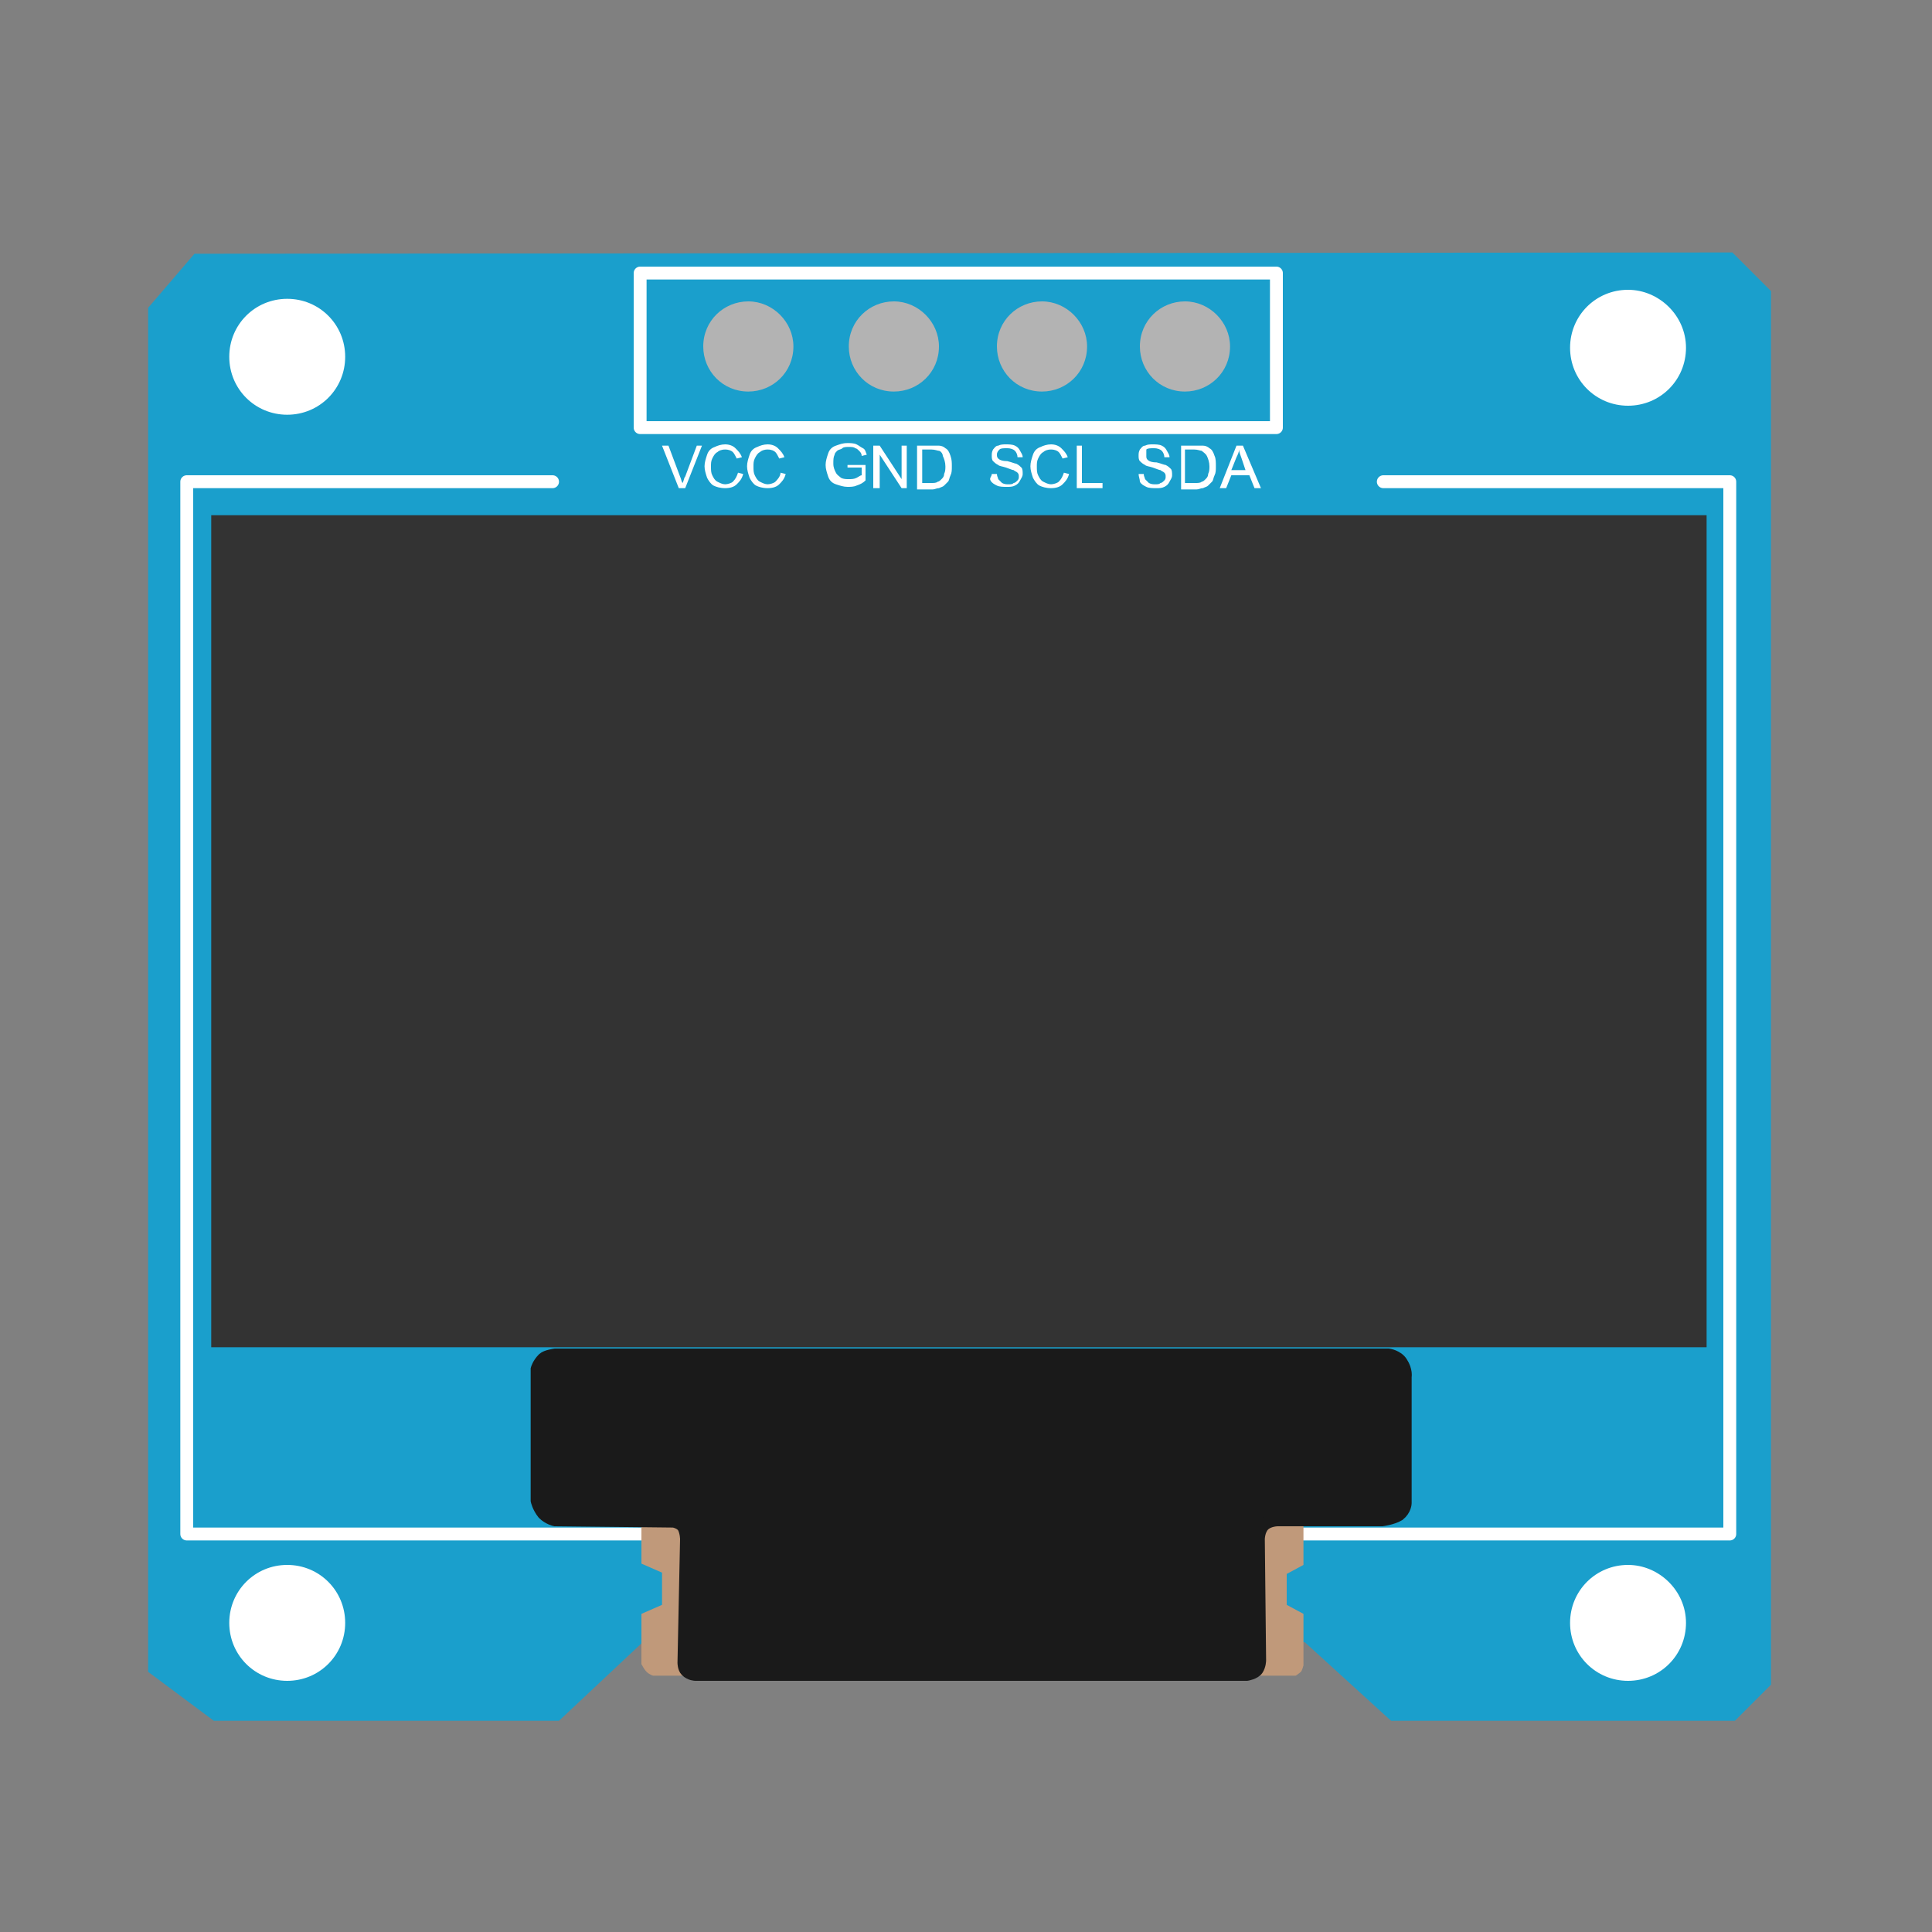 <svg xmlns="http://www.w3.org/2000/svg" viewBox="0 0 150 150">
  <rect x="0" y="0" width="150" height="150" fill="#808080" stroke="none"/>
  <style>
    .st4{fill:#fff}
  </style>
  <path id="图层_1" fill="#1a9fcc" d="M137.5 130.8l-2.8 2.8H108l-6.7-6.1H49.9l-6.5 6.1H16.6l-5.1-3.8V23.9l3.6-4.2 119.4-.1 3 3z"/>
  <g id="图层_5" fill="none" stroke="#fff" stroke-linejoin="round" stroke-miterlimit="10">
    <path d="M49.7 21.2h49.4v12H49.7z"/>
    <path stroke-linecap="round" d="M42.9 37.4H14.5v81.7h119.8V37.4h-26.9"/>
  </g>
  <path id="图层_4" fill="#c0997a" d="M101 129.8c-.1.1-.4.3-.4.3H50.7s-.3-.1-.5-.3c-.2-.2-.4-.6-.4-.6v-3.9l1.6-.7v-2.5l-1.6-.7V117h51.4v4.5l-1.3.7v2.4l1.3.7v4s-.1.4-.2.5z"/>
  <g id="图层_3">
    <path d="M26.8 27.7c0 2.5-2 4.5-4.5 4.5s-4.5-2-4.5-4.5 2-4.5 4.5-4.5 4.5 2 4.5 4.5zm104.1-.7c0 2.5-2 4.5-4.5 4.5s-4.5-2-4.5-4.5 2-4.5 4.5-4.5c2.4 0 4.5 2 4.5 4.5zm0 99c0 2.5-2 4.5-4.5 4.5s-4.5-2-4.5-4.5 2-4.5 4.5-4.5c2.4 0 4.5 2 4.5 4.5zm-104.1 0c0 2.5-2 4.5-4.5 4.5s-4.5-2-4.5-4.5 2-4.5 4.5-4.5 4.5 2 4.5 4.5z" class="st4"/>
    <path fill="#333" stroke="#333" stroke-miterlimit="10" d="M16.9 40.5H132v63.6H16.9z"/>
    <path fill="#1a1a1a" stroke="#1a1a1a" stroke-miterlimit="10" d="M107.3 118h-8.1s-.7 0-1.1.4c-.4.4-.4 1.1-.4 1.1l.1 9.4s0 .4-.2.7c-.2.3-.8.4-.8.4H54s-.4 0-.7-.3c-.2-.2-.2-.6-.2-.6l.2-9.6s0-.5-.2-.9-.8-.5-.8-.5l-9.2-.1s-.5-.1-.9-.5c-.4-.5-.5-1-.5-1v-10.2s.1-.4.5-.8c.2-.2.9-.3.9-.3h64.7s.7.1 1 .6c.4.6.3 1.1.3 1.1v9.8s0 .5-.5.9c-.5.3-1.3.4-1.3.4z"/>
    <path fill="#b3b3b3" d="M61.6 26.9c0 2-1.6 3.5-3.5 3.5-2 0-3.5-1.6-3.5-3.5 0-2 1.6-3.5 3.5-3.5s3.5 1.6 3.5 3.5zm11.3 0c0 2-1.6 3.5-3.5 3.5-2 0-3.5-1.6-3.5-3.5 0-2 1.6-3.5 3.5-3.5s3.5 1.6 3.5 3.5zm11.5 0c0 2-1.6 3.5-3.5 3.5-2 0-3.5-1.6-3.5-3.5 0-2 1.6-3.5 3.5-3.5s3.5 1.6 3.5 3.5zm11.1 0c0 2-1.6 3.5-3.5 3.5-2 0-3.5-1.6-3.5-3.5 0-2 1.6-3.5 3.5-3.5s3.5 1.6 3.5 3.5z"/>
    <path d="M52.7 37.9l-1.3-3.3h.5l.9 2.4c.1.2.1.4.2.5.1-.2.1-.4.2-.5l.9-2.4h.4l-1.3 3.3h-.5zm4.6-1.2l.4.1c-.1.4-.3.6-.5.8-.2.2-.5.3-.9.3s-.7-.1-.9-.2c-.2-.1-.4-.4-.5-.6-.1-.3-.2-.6-.2-.9 0-.3.1-.6.2-.9.1-.3.3-.5.6-.6.2-.1.5-.2.8-.2.3 0 .6.1.8.3.2.2.4.4.5.7l-.4.1c-.1-.2-.2-.4-.3-.5-.1-.1-.3-.2-.6-.2s-.5.1-.6.2c-.2.1-.3.3-.4.5-.1.2-.1.4-.1.6 0 .3 0 .5.1.7.1.2.2.4.4.5.2.1.4.2.6.2.2 0 .5-.1.6-.2.2-.2.3-.4.4-.7zm3.3 0l.4.1c-.1.4-.3.6-.5.8-.2.2-.5.3-.9.3s-.7-.1-.9-.2c-.2-.1-.4-.4-.5-.6-.1-.3-.2-.6-.2-.9 0-.3.1-.6.2-.9.1-.3.3-.5.6-.6.2-.1.5-.2.8-.2.3 0 .6.1.8.3.2.2.4.4.5.7l-.4.1c-.1-.2-.2-.4-.3-.5-.1-.1-.3-.2-.6-.2s-.5.1-.6.2c-.2.1-.3.3-.4.5-.1.2-.1.4-.1.6 0 .3 0 .5.1.7.1.2.2.4.4.5.2.1.4.2.6.2.2 0 .5-.1.6-.2s.4-.4.4-.7zm5.2-.2v-.4h1.4v1.2c-.2.2-.4.3-.7.4-.2.1-.5.1-.7.1-.3 0-.6-.1-.9-.2-.3-.1-.5-.3-.6-.6-.1-.3-.2-.6-.2-.9 0-.3.1-.6.2-.9.1-.3.3-.5.6-.6.3-.1.5-.2.9-.2.2 0 .5 0 .7.1.2.1.3.2.5.3s.2.3.3.5l-.4.1c0-.2-.1-.3-.2-.4-.1-.1-.2-.2-.3-.2-.1-.1-.3-.1-.5-.1s-.4 0-.5.1c-.1.1-.3.1-.4.2-.1.1-.2.2-.2.3-.1.2-.1.4-.1.7 0 .3.1.5.2.7.1.2.3.3.4.4.2.1.4.1.6.1.2 0 .4 0 .6-.1.2-.1.3-.2.4-.2v-.6h-1.1zm2 1.4v-3.3h.5l1.7 2.6v-2.6h.4v3.3H70l-1.7-2.6v2.6h-.5zm3.4 0v-3.3h1.7c.2 0 .4.1.5.2.2.1.3.3.4.6s.1.5.1.8c0 .3 0 .5-.1.7-.1.2-.1.4-.2.5l-.3.3c-.1.1-.2.1-.4.2-.2 0-.3.1-.5.1h-1.2zm.4-.4h.7c.2 0 .4 0 .5-.1.1 0 .2-.1.3-.2.1-.1.2-.2.2-.4.1-.2.1-.4.1-.6 0-.3-.1-.6-.2-.8 0-.2-.2-.4-.3-.4-.1 0-.3-.1-.6-.1h-.7v2.6zm5.4-.7h.4c0 .2.1.3.1.4l.3.3c.2.1.3.1.5.1s.3 0 .4-.1c.1 0 .2-.1.3-.2.1-.1.1-.2.1-.3 0-.1 0-.2-.1-.3-.1-.1-.2-.1-.3-.2-.1 0-.3-.1-.6-.2s-.5-.1-.6-.2c-.2-.1-.3-.2-.4-.3-.1-.1-.1-.3-.1-.4 0-.2 0-.3.1-.5.1-.1.2-.3.4-.3.2-.1.4-.1.6-.1.2 0 .5 0 .7.1s.3.2.4.4c.1.2.2.3.2.5H79c0-.2-.1-.4-.2-.5-.1-.1-.3-.2-.6-.2s-.5 0-.6.1c-.1.1-.2.2-.2.4 0 .1 0 .2.1.3.1.1.3.2.7.2.4.1.6.2.7.2.2.1.3.2.4.3.1.1.1.3.1.5s-.1.3-.2.5-.2.3-.4.4c-.2.1-.4.1-.6.1-.3 0-.6 0-.8-.1-.2-.1-.4-.2-.5-.4s.1-.3.1-.5zm5.6-.1l.4.1c-.1.4-.3.6-.5.8-.2.2-.5.3-.9.3s-.7-.1-.9-.2c-.2-.1-.4-.4-.5-.6-.1-.3-.2-.6-.2-.9 0-.3.1-.6.2-.9.1-.3.3-.5.6-.6.2-.1.5-.2.8-.2.3 0 .6.1.8.3.2.2.4.4.5.7l-.4.1c-.1-.2-.2-.4-.3-.5-.1-.1-.3-.2-.6-.2s-.5.1-.6.2c-.2.1-.3.3-.4.5-.1.2-.1.4-.1.6 0 .3 0 .5.1.7.1.2.2.4.4.5.2.1.4.2.6.2.2 0 .5-.1.6-.2.2-.2.3-.4.4-.7zm1 1.2v-3.3h.4v2.9h1.6v.4h-2zm4.8-1.1h.4c0 .2.1.3.1.4l.3.3c.2.1.3.1.5.1s.3 0 .4-.1c.1 0 .2-.1.3-.2.1-.1.1-.2.1-.3 0-.1 0-.2-.1-.3-.1-.1-.2-.1-.3-.2-.1 0-.3-.1-.6-.2s-.5-.1-.6-.2c-.2-.1-.3-.2-.4-.3-.1-.1-.1-.3-.1-.4 0-.2 0-.3.1-.5.1-.1.2-.3.4-.3.2-.1.4-.1.6-.1.2 0 .5 0 .7.1.2.1.3.2.4.4.1.2.2.3.2.5h-.4c0-.2-.1-.4-.2-.5-.1-.1-.3-.2-.6-.2s-.5 0-.6.1v.5c0 .1 0 .2.1.3.1.1.3.2.7.2.4.1.6.2.7.2.2.1.3.2.4.3.1.1.1.3.1.5s-.1.3-.2.5-.2.3-.4.4c-.2.1-.4.1-.6.1-.3 0-.6 0-.8-.1-.2-.1-.4-.2-.5-.4 0-.2-.1-.4-.1-.6zm3.3 1.1v-3.3h1.7c.2 0 .4.1.5.2.2.1.3.3.4.6.1.2.1.5.1.8 0 .3 0 .5-.1.7-.1.2-.1.4-.2.5l-.3.3c-.1.1-.2.1-.4.2-.2 0-.3.1-.5.1h-1.2zm.4-.4h.7c.2 0 .4 0 .5-.1.1 0 .2-.1.3-.2.1-.1.2-.2.2-.4.1-.2.1-.4.1-.6 0-.3-.1-.6-.2-.8-.1-.2-.3-.3-.4-.4-.1 0-.3-.1-.6-.1H92v2.6zm2.6.4l1.3-3.3h.5l1.4 3.3h-.5l-.4-1h-1.4l-.4 1h-.5zm.9-1.4h1.1l-.3-.9c-.1-.3-.2-.5-.2-.7 0 .2-.1.4-.2.6l-.4 1z" class="st4"/>
  </g>
</svg>
